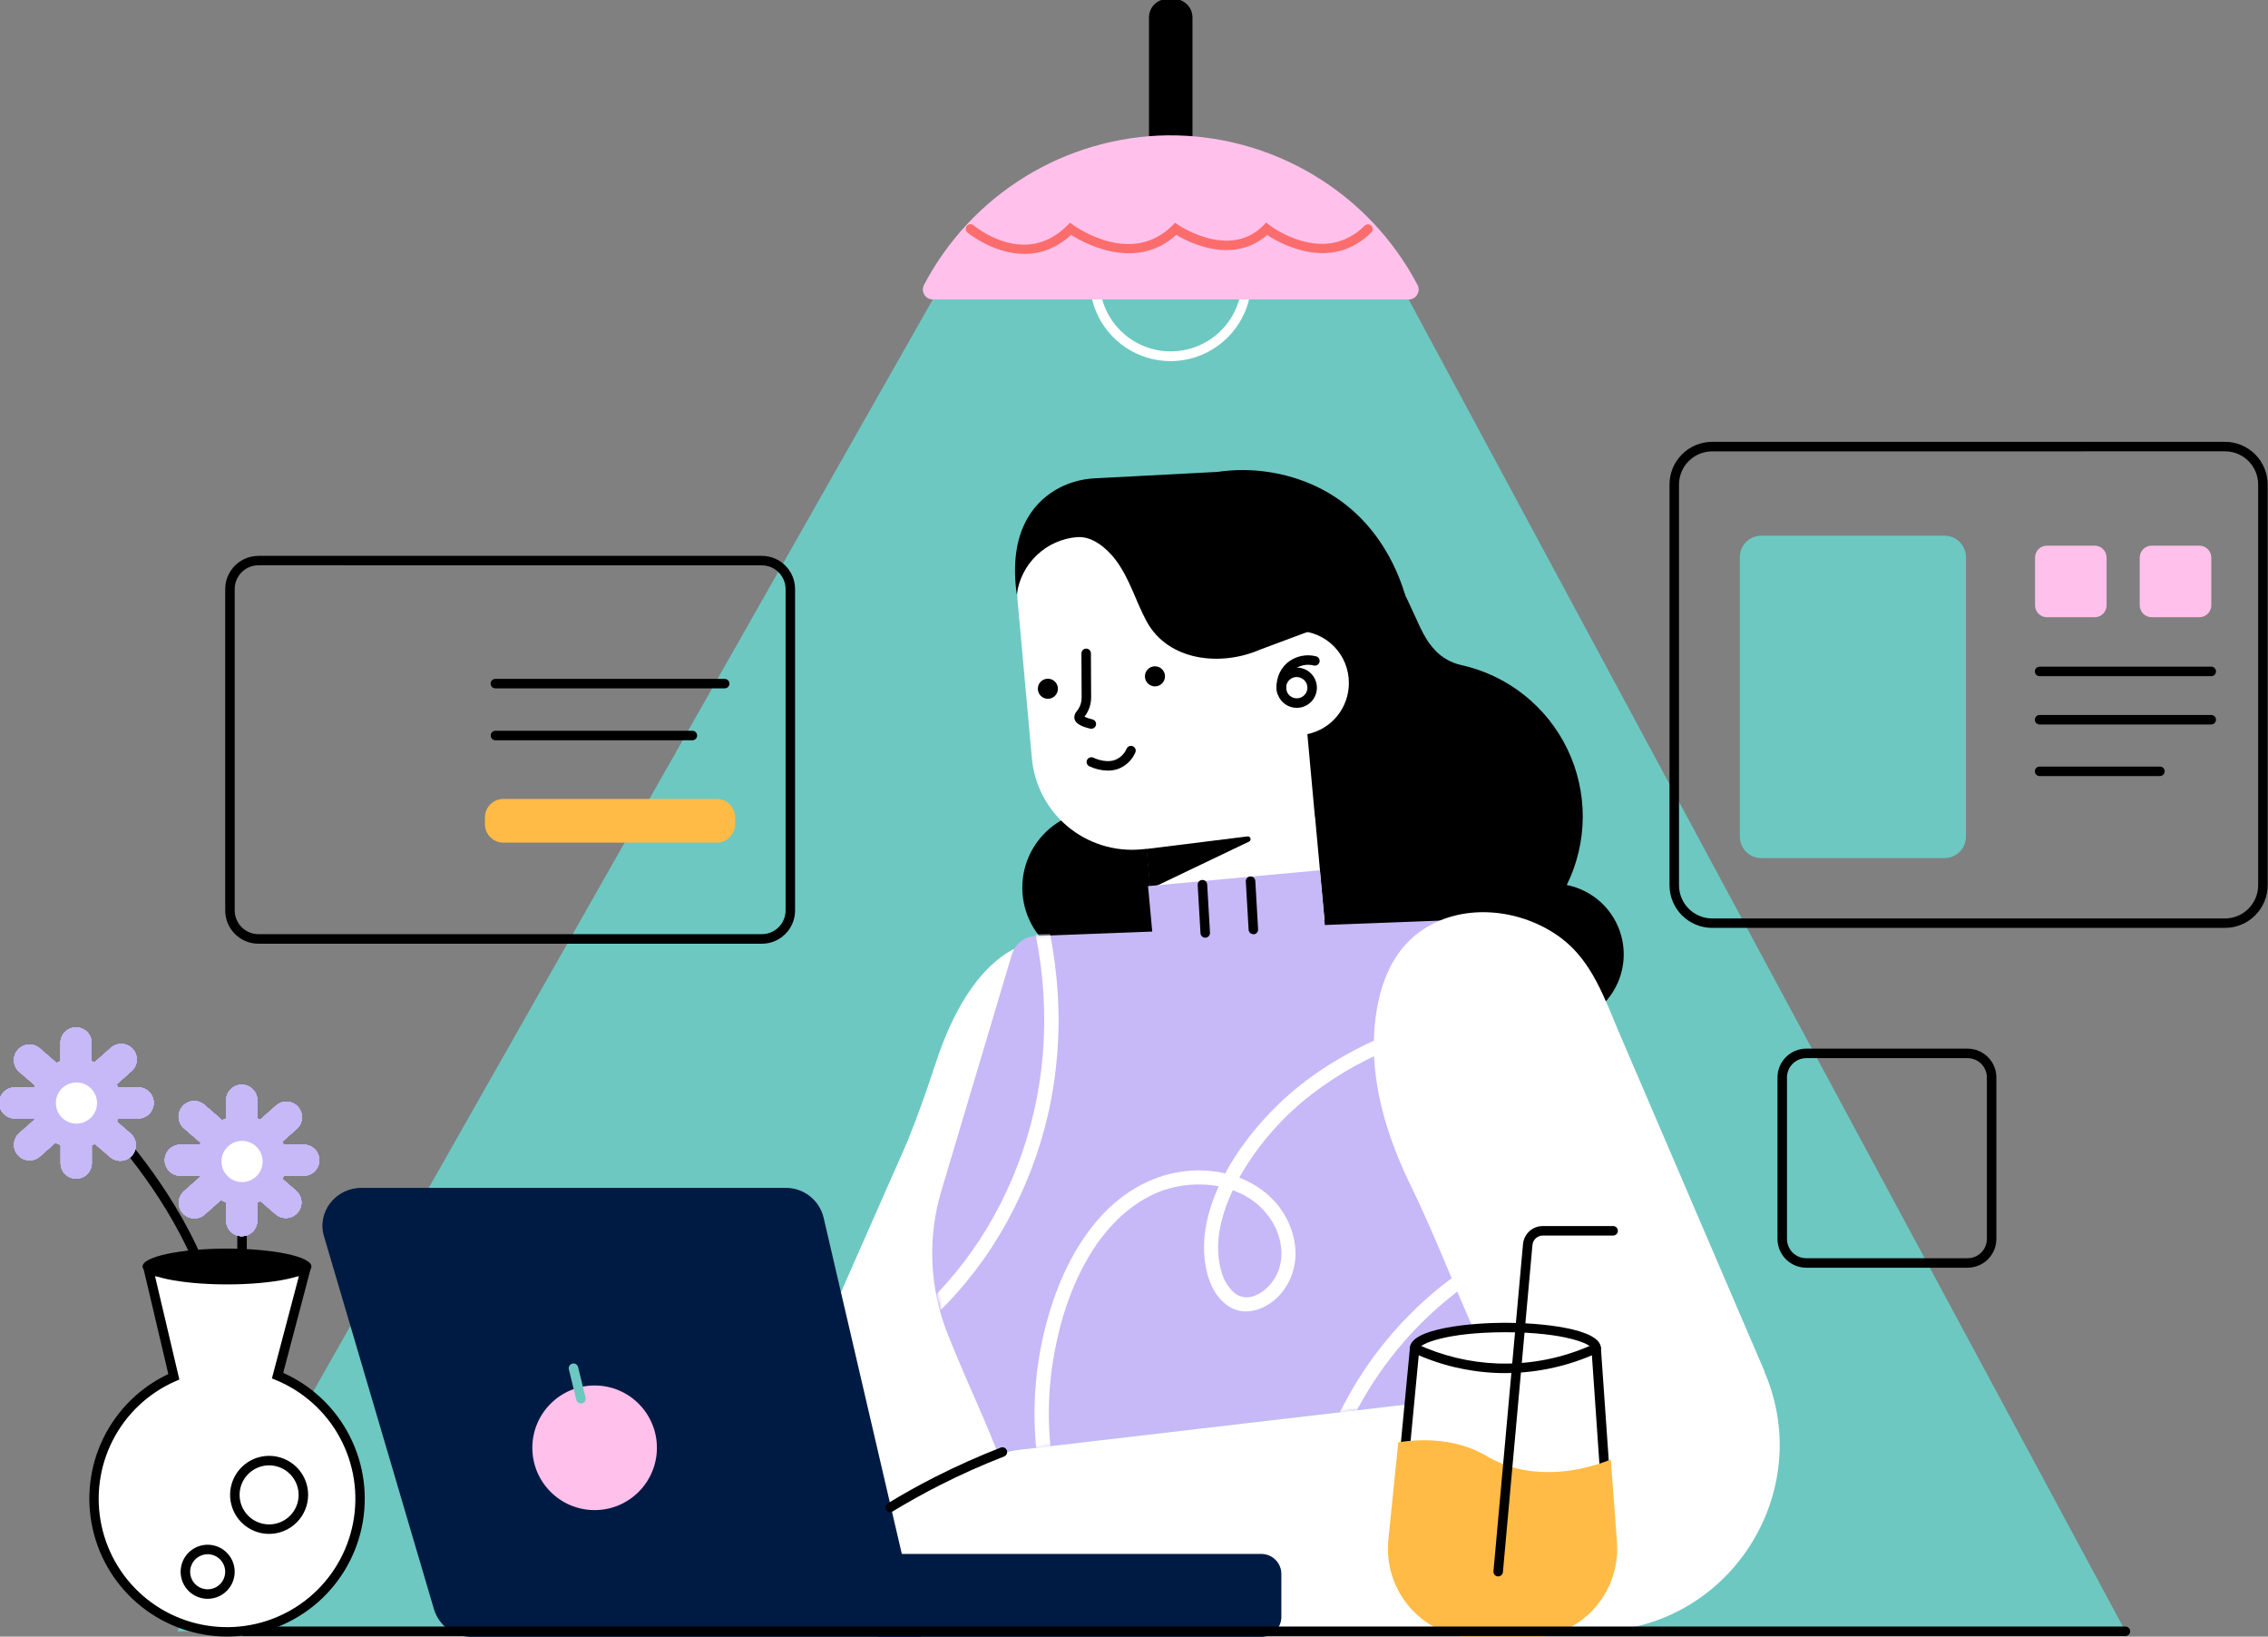 <svg width="779" height="562" viewBox="0 0 779 562" fill="none" xmlns="http://www.w3.org/2000/svg">
<rect x="0" y="0" width="779" height="562" fill="#808080" stroke="none"/>
<g clip-path="url(#clip0_209_73)">
<path d="M320.407 102.807L60.854 560.161H730.034L483.823 102.807H320.407Z" fill="#6DC8C2"/>
<path d="M538.142 303.9C541.713 296.663 543.592 288.709 543.636 280.639C543.68 272.569 541.889 264.594 538.398 257.319C534.906 250.043 529.806 243.656 523.483 238.642C517.16 233.627 509.779 230.116 501.899 228.374C498.505 227.631 495.408 225.898 492.999 223.395V223.354C488.386 218.529 487.596 214.201 481.051 201.088C480.35 199.67 479.764 198.529 479.421 197.877L424.906 219.018L439.682 264.193C436.643 273.732 436.355 283.935 438.852 293.63C441.349 303.325 446.528 312.119 453.797 319.004C461.065 325.888 470.127 330.584 479.943 332.551C489.759 334.519 499.931 333.678 509.291 330.127C509.739 334.601 511.42 338.863 514.148 342.437C516.876 346.011 520.543 348.757 524.74 350.369C528.938 351.981 533.5 352.395 537.919 351.565C542.338 350.736 546.44 348.695 549.767 345.671C553.094 342.646 555.516 338.757 556.762 334.437C558.007 330.117 558.029 325.536 556.823 321.204C555.618 316.872 553.233 312.961 549.934 309.906C546.636 306.85 542.553 304.771 538.142 303.9Z" fill="black"/>
<path d="M377.742 331.406C392.434 331.406 404.344 319.497 404.344 304.805C404.344 290.113 392.434 278.203 377.742 278.203C363.05 278.203 351.14 290.113 351.14 304.805C351.14 319.497 363.05 331.406 377.742 331.406Z" fill="black"/>
<path d="M463.301 234.544C463.325 229.865 461.506 225.364 458.238 222.016C454.969 218.669 450.514 216.742 445.835 216.654L444.735 204.674C444.412 200.875 443.342 197.176 441.587 193.791C439.832 190.406 437.427 187.4 434.508 184.946C431.589 182.493 428.215 180.639 424.579 179.491C420.942 178.344 417.115 177.925 413.317 178.26L369.185 182.376C363.407 182.949 358.092 185.789 354.406 190.275C350.719 194.76 348.962 200.525 349.519 206.304L354.409 260.208C354.794 264.734 356.069 269.14 358.161 273.173C360.252 277.206 363.118 280.786 366.595 283.709C370.073 286.632 374.093 288.841 378.425 290.208C382.757 291.575 387.316 292.073 391.842 291.675L393.887 291.48L396.65 321.358L454.947 315.93L451.687 280.542H451.638L449.046 252.091C453.082 251.259 456.706 249.058 459.304 245.86C461.902 242.662 463.314 238.664 463.301 234.544Z" fill="white"/>
<path d="M445.403 243.069C444.035 243.069 442.697 242.663 441.559 241.903C440.421 241.142 439.534 240.062 439.011 238.797C438.487 237.533 438.35 236.142 438.617 234.799C438.884 233.457 439.543 232.224 440.511 231.257C441.478 230.289 442.711 229.63 444.053 229.363C445.396 229.096 446.787 229.233 448.051 229.757C449.316 230.28 450.396 231.167 451.156 232.305C451.917 233.443 452.323 234.781 452.323 236.149C452.32 237.984 451.591 239.742 450.294 241.04C448.996 242.337 447.238 243.066 445.403 243.069ZM445.403 232.474C444.68 232.474 443.972 232.688 443.37 233.09C442.768 233.492 442.299 234.064 442.022 234.733C441.745 235.401 441.673 236.137 441.814 236.847C441.955 237.557 442.304 238.209 442.816 238.721C443.327 239.232 443.979 239.581 444.689 239.722C445.399 239.863 446.135 239.791 446.804 239.514C447.472 239.237 448.044 238.768 448.446 238.166C448.848 237.564 449.063 236.857 449.063 236.133C449.056 235.166 448.668 234.241 447.983 233.558C447.297 232.876 446.37 232.492 445.403 232.49V232.474Z" fill="black"/>
<path d="M393.765 291.529L428.476 287.217C428.699 287.189 428.925 287.241 429.113 287.365C429.301 287.489 429.439 287.675 429.502 287.891C429.565 288.107 429.548 288.339 429.456 288.544C429.363 288.749 429.201 288.914 428.997 289.01L395.02 305.245L393.765 291.529Z" fill="black"/>
<path d="M440.301 239.157C439.919 239.164 439.546 239.037 439.248 238.797C438.95 238.557 438.746 238.22 438.671 237.844C438.297 235.996 438.415 234.081 439.012 232.291C439.61 230.502 440.667 228.901 442.078 227.649C443.441 226.499 445.059 225.693 446.798 225.297C448.536 224.901 450.344 224.928 452.07 225.375C452.486 225.491 452.839 225.767 453.051 226.143C453.263 226.519 453.318 226.964 453.203 227.38C453.087 227.796 452.811 228.149 452.435 228.361C452.059 228.573 451.614 228.628 451.198 228.513C449.999 228.211 448.746 228.196 447.54 228.468C446.333 228.739 445.208 229.291 444.254 230.078C443.272 230.95 442.537 232.065 442.123 233.311C441.708 234.557 441.628 235.89 441.891 237.176C441.933 237.387 441.934 237.603 441.893 237.814C441.852 238.025 441.769 238.225 441.65 238.404C441.532 238.582 441.379 238.736 441.2 238.855C441.022 238.975 440.822 239.058 440.611 239.1C440.509 239.126 440.406 239.145 440.301 239.157Z" fill="black"/>
<path d="M359.918 239.955C361.822 239.955 363.365 238.412 363.365 236.508C363.365 234.604 361.822 233.06 359.918 233.06C358.014 233.06 356.47 234.604 356.47 236.508C356.47 238.412 358.014 239.955 359.918 239.955Z" fill="black"/>
<path d="M396.699 235.693C398.603 235.693 400.146 234.149 400.146 232.245C400.146 230.341 398.603 228.798 396.699 228.798C394.795 228.798 393.251 230.341 393.251 232.245C393.251 234.149 394.795 235.693 396.699 235.693Z" fill="black"/>
<path d="M374.857 250.257C374.728 250.257 374.599 250.241 374.474 250.208C371.874 249.581 369.184 248.635 368.997 246.459C368.978 245.634 369.285 244.834 369.853 244.234C370.016 244.022 370.203 243.778 370.407 243.46C371.168 242.24 371.553 240.822 371.515 239.385L371.442 224.356C371.442 223.924 371.614 223.509 371.919 223.204C372.225 222.898 372.64 222.726 373.072 222.726C373.504 222.726 373.919 222.898 374.225 223.204C374.53 223.509 374.702 223.924 374.702 224.356L374.775 239.385C374.797 241.427 374.231 243.433 373.145 245.163C372.885 245.563 372.673 245.856 372.485 246.1C373.35 246.521 374.265 246.83 375.207 247.021C375.6 247.111 375.946 247.342 376.178 247.671C376.41 248 376.512 248.404 376.464 248.803C376.417 249.203 376.223 249.571 375.92 249.837C375.617 250.102 375.227 250.246 374.824 250.241L374.857 250.257Z" fill="black"/>
<path d="M380.464 264.609C378.261 264.578 376.092 264.066 374.107 263.109C373.722 262.912 373.432 262.569 373.3 262.157C373.168 261.745 373.204 261.298 373.402 260.913C373.6 260.528 373.942 260.238 374.354 260.106C374.766 259.973 375.214 260.01 375.599 260.208C375.647 260.208 379.405 262.115 382.795 261.023C383.72 260.687 384.567 260.166 385.285 259.492C386.002 258.818 386.575 258.005 386.968 257.103C387.056 256.899 387.185 256.716 387.346 256.564C387.507 256.412 387.698 256.294 387.907 256.218C388.115 256.142 388.337 256.11 388.558 256.123C388.78 256.136 388.996 256.194 389.194 256.293C389.393 256.392 389.569 256.531 389.711 256.701C389.854 256.871 389.961 257.068 390.025 257.28C390.089 257.493 390.109 257.716 390.083 257.936C390.058 258.157 389.988 258.369 389.877 258.562C389.298 259.857 388.459 261.02 387.412 261.978C386.365 262.935 385.131 263.667 383.789 264.128C382.713 264.462 381.591 264.625 380.464 264.609Z" fill="black"/>
<path d="M453.31 298.837L394.326 304.278L396.83 331.424L455.814 325.984L453.31 298.837Z" fill="#C7B8F8"/>
<path d="M370.024 184.446C375.207 184.038 380.154 188.301 383.064 192.09C387.954 198.48 390.016 206.271 393.781 213.28C401.255 227.135 419.454 228.871 432.714 223.101L482.673 204.462C481.435 200.477 475.029 177.942 452.119 167.037C441.519 162.079 429.695 160.345 418.117 162.049L376.071 164.25C371.177 164.47 366.415 165.907 362.216 168.431C354.612 173.117 346.299 183.101 349.242 204.185C349.912 199.001 352.348 194.207 356.139 190.609C359.93 187.011 364.845 184.828 370.057 184.429L370.024 184.446Z" fill="black"/>
<path d="M352.811 324.202C352.811 324.202 333.903 326.851 321.483 364.805C318.41 374.194 315.15 383.485 311.385 392.646L285.9 450.462L304.457 530.242L346.063 503.184L332.167 467.251C324.36 448.506 322.061 427.381 327.954 407.968L352.811 324.202Z" fill="white"/>
<path d="M515.819 478.416L342.656 498.702C334.889 479.443 333.398 477.675 325.639 458.432C319.291 442.706 318.467 425.291 323.3 409.035L347.53 327.82C348.062 326.017 349.148 324.426 350.634 323.274C352.12 322.121 353.931 321.465 355.81 321.398L508.574 315.587C512.299 382.458 512.135 411.545 515.819 478.416Z" fill="#C7B8F8"/>
<mask id="mask0_209_73" style="mask-type:luminance" maskUnits="userSpaceOnUse" x="320" y="315" width="197" height="184">
<path d="M516.235 478.327L343.064 498.612C335.305 479.353 333.814 477.585 326.055 458.335C319.713 442.605 318.9 425.189 323.748 408.937C331.822 381.863 339.896 354.792 347.97 327.723C348.509 325.922 349.598 324.334 351.084 323.182C352.571 322.031 354.38 321.373 356.259 321.301L509.022 315.49C512.706 382.36 512.551 411.448 516.235 478.327Z" fill="white"/>
</mask>
<g mask="url(#mask0_209_73)">
<path d="M328.703 263.313C334.115 266.41 337.285 272.066 340.113 277.396C343.388 283.52 346.255 289.853 348.695 296.353C353.581 309.322 356.719 322.883 358.027 336.68C359.313 350.18 358.665 363.794 356.104 377.112C353.671 389.614 349.521 401.72 343.773 413.086C338.025 424.489 330.627 434.983 321.817 444.227C320.73 445.384 319.6 446.52 318.426 447.634C316.161 449.826 319.616 453.282 321.882 451.089C331.381 441.856 339.451 431.258 345.827 419.647C352.241 408.04 357.003 395.594 359.975 382.67C363.061 369.078 364.184 355.113 363.308 341.203C362.411 326.819 359.568 312.622 354.857 299.002C352.476 292.093 349.642 285.35 346.373 278.815C343.43 272.93 340.285 266.63 335.337 262.156C334.074 261 332.689 259.987 331.205 259.132C328.467 257.567 326.006 261.789 328.76 263.354L328.703 263.313Z" fill="white"/>
<path d="M451.491 546.485C450.882 527.973 454.473 509.563 461.997 492.638C469.466 475.626 480.62 460.486 494.654 448.31C501.989 442.01 510.4 435.718 520.065 433.803C524.35 432.932 528.794 433.288 532.885 434.83C534.563 435.519 536.165 436.376 537.669 437.389C539.184 438.427 540.59 439.615 541.867 440.934C547.498 446.639 551.272 454.3 553.961 461.798C557.547 471.839 559.911 482.426 561.818 492.899C565.864 515.126 566.892 537.797 564.874 560.299C564.624 563.119 564.325 565.934 563.978 568.743C563.815 570.055 565.216 571.188 566.423 571.188C567.067 571.173 567.68 570.911 568.135 570.455C568.591 570 568.853 569.386 568.868 568.743C571.71 545.369 571.315 521.715 567.694 498.449C565.986 487.168 563.478 476.024 560.188 465.099C557.604 456.607 554.035 448.237 548.558 441.195C543.203 434.292 535.779 429.28 526.92 428.514C516.17 427.593 506.015 433.347 497.726 439.581C482.239 451.309 469.623 466.406 460.831 483.73C451.949 501.017 447.069 520.08 446.552 539.509C446.495 541.831 446.552 544.146 446.601 546.469C446.707 549.606 451.597 549.623 451.491 546.469V546.485Z" fill="white"/>
<path d="M361.923 505.042C359.649 491.807 359.698 478.277 362.07 465.058C364.229 453.021 368.117 441.073 374.523 430.6C377.401 425.822 380.928 421.467 385.004 417.658C386.976 415.846 389.103 414.209 391.361 412.768C393.468 411.404 395.7 410.244 398.027 409.304C402.646 407.498 407.577 406.628 412.534 406.745C417.229 406.801 421.859 407.848 426.12 409.818C430.546 411.874 434.278 415.173 436.862 419.312C439.886 424.243 441.084 430.282 439.307 435.71C438.523 438.081 437.188 440.231 435.411 441.986C433.684 443.681 431.279 445.246 428.737 445.466C427.677 445.542 426.613 445.369 425.633 444.96C424.652 444.551 423.78 443.917 423.089 443.11C421.457 441.341 420.263 439.214 419.6 436.9C415.949 424.879 421.141 411.741 427.327 401.521C433.389 391.675 441.181 383.005 450.326 375.93C459.869 368.541 470.508 362.69 481.858 358.587C494.411 354.064 507.483 351.143 520.766 349.891C524.026 349.565 527.286 349.32 530.546 349.157C531.19 349.141 531.802 348.878 532.257 348.423C532.712 347.968 532.975 347.355 532.991 346.712C532.991 346.064 532.734 345.442 532.275 344.983C531.817 344.525 531.195 344.267 530.546 344.267C516.277 344.886 502.135 347.225 488.427 351.235C475.588 355.008 463.425 360.784 452.388 368.35C442.031 375.484 433.042 384.423 425.851 394.74C418.394 405.612 412.217 419.141 413.789 432.638C414.49 438.677 416.683 445.001 421.939 448.53C427.563 452.279 434.637 449.687 439.014 445.27C441.201 442.997 442.859 440.269 443.869 437.281C444.879 434.292 445.217 431.118 444.857 427.984C444.086 421.555 441.104 415.594 436.422 411.122C428.549 403.55 417.009 400.861 406.373 402.246C394.555 403.787 384.311 410.307 376.674 419.312C368.524 428.954 363.227 440.747 359.828 452.841C355.918 466.773 354.538 481.292 355.753 495.711C356.055 499.288 356.568 502.866 357.139 506.411C357.312 507.036 357.726 507.566 358.29 507.886C358.854 508.205 359.521 508.287 360.146 508.115C360.765 507.932 361.289 507.517 361.608 506.956C361.927 506.395 362.017 505.733 361.858 505.107L361.923 505.042Z" fill="white"/>
</g>
<path d="M605.966 470.886H606.056L593.66 442.035L567.58 381.276C563.825 372.54 560.071 363.797 556.317 355.05C551.198 343.142 547.026 330.257 536.235 322.14C522.38 311.732 501.434 309.589 487.156 320.339C475.004 329.483 471.671 346.093 471.891 360.551C472.184 376.941 477.596 392.882 484.719 407.47C492.054 422.499 498.085 438.147 504.825 453.461L515.827 478.449L350.798 497.748C345.323 498.383 339.979 499.86 334.954 502.125C328.027 505.26 320.98 508.628 313.813 512.231C309.613 514.339 305.511 516.463 301.507 518.604L311.865 560.169H547.27C593.554 560.169 624.133 512.703 605.966 470.886Z" fill="white"/>
<path d="M675.82 435.319H620.4C617.781 435.317 615.27 434.275 613.418 432.423C611.566 430.571 610.524 428.06 610.522 425.441V369.972C610.524 367.353 611.566 364.842 613.418 362.99C615.27 361.138 617.781 360.097 620.4 360.094H675.82C678.439 360.097 680.95 361.138 682.802 362.99C684.654 364.842 685.696 367.353 685.698 369.972V425.441C685.696 428.06 684.654 430.571 682.802 432.423C680.95 434.275 678.439 435.317 675.82 435.319ZM620.4 363.354C618.646 363.357 616.964 364.055 615.723 365.295C614.482 366.536 613.784 368.218 613.782 369.972V425.441C613.784 427.196 614.482 428.878 615.723 430.118C616.964 431.359 618.646 432.057 620.4 432.059H675.82C677.575 432.057 679.257 431.359 680.497 430.118C681.738 428.878 682.436 427.196 682.438 425.441V369.972C682.436 368.218 681.738 366.536 680.497 365.295C679.257 364.055 677.575 363.357 675.82 363.354H620.4Z" fill="black"/>
<path d="M764.215 318.627H588.102C584.211 318.627 580.48 317.082 577.728 314.331C574.977 311.579 573.432 307.848 573.432 303.957V166.385C573.432 162.495 574.977 158.763 577.728 156.012C580.48 153.261 584.211 151.715 588.102 151.715H764.215C768.106 151.715 771.837 153.261 774.588 156.012C777.339 158.763 778.885 162.495 778.885 166.385V303.974C778.881 307.862 777.333 311.589 774.583 314.336C771.832 317.084 768.103 318.627 764.215 318.627ZM588.102 154.992C585.076 154.992 582.173 156.194 580.034 158.334C577.894 160.473 576.692 163.376 576.692 166.402V303.974C576.692 307 577.894 309.902 580.034 312.042C582.173 314.181 585.076 315.384 588.102 315.384H764.215C767.241 315.384 770.143 314.181 772.283 312.042C774.423 309.902 775.625 307 775.625 303.974V166.385C775.625 163.359 774.423 160.457 772.283 158.317C770.143 156.177 767.241 154.975 764.215 154.975L588.102 154.992Z" fill="black"/>
<path d="M667.882 183.949H604.964C600.895 183.949 597.596 187.247 597.596 191.316V287.299C597.596 291.368 600.895 294.666 604.964 294.666H667.882C671.951 294.666 675.25 291.368 675.25 287.299V191.316C675.25 187.247 671.951 183.949 667.882 183.949Z" fill="#6DC8C2"/>
<path d="M719.463 187.372H703.074C700.814 187.372 698.982 189.203 698.982 191.463V207.853C698.982 210.112 700.814 211.944 703.074 211.944H719.463C721.723 211.944 723.555 210.112 723.555 207.853V191.463C723.555 189.203 721.723 187.372 719.463 187.372Z" fill="#FFC1EB"/>
<path d="M755.429 187.372H739.04C736.78 187.372 734.948 189.203 734.948 191.463V207.853C734.948 210.112 736.78 211.944 739.04 211.944H755.429C757.689 211.944 759.521 210.112 759.521 207.853V191.463C759.521 189.203 757.689 187.372 755.429 187.372Z" fill="#FFC1EB"/>
<path d="M759.512 232.188H700.547C700.115 232.188 699.7 232.017 699.395 231.711C699.089 231.405 698.917 230.991 698.917 230.558C698.917 230.126 699.089 229.711 699.395 229.406C699.7 229.1 700.115 228.928 700.547 228.928H759.512C759.945 228.928 760.359 229.1 760.665 229.406C760.971 229.711 761.142 230.126 761.142 230.558C761.142 230.991 760.971 231.405 760.665 231.711C760.359 232.017 759.945 232.188 759.512 232.188Z" fill="black"/>
<path d="M759.512 248.774H700.547C700.115 248.774 699.7 248.602 699.395 248.296C699.089 247.991 698.917 247.576 698.917 247.144C698.917 246.711 699.089 246.297 699.395 245.991C699.7 245.685 700.115 245.514 700.547 245.514H759.512C759.945 245.514 760.359 245.685 760.665 245.991C760.971 246.297 761.142 246.711 761.142 247.144C761.142 247.576 760.971 247.991 760.665 248.296C760.359 248.602 759.945 248.774 759.512 248.774Z" fill="black"/>
<path d="M741.876 266.492H700.547C700.115 266.492 699.7 266.32 699.395 266.014C699.089 265.709 698.917 265.294 698.917 264.862C698.917 264.429 699.089 264.015 699.395 263.709C699.7 263.403 700.115 263.232 700.547 263.232H741.876C742.308 263.232 742.723 263.403 743.028 263.709C743.334 264.015 743.506 264.429 743.506 264.862C743.506 265.294 743.334 265.709 743.028 266.014C742.723 266.32 742.308 266.492 741.876 266.492Z" fill="black"/>
<path d="M548.24 462.972C548.24 459.035 534.287 455.841 517.066 455.841C499.845 455.841 485.893 459.035 485.893 462.972L482.543 498.147C490.351 496.876 501.288 496.794 510.938 502.793C514.377 504.996 518.175 506.581 522.16 507.479C528.868 508.889 538.965 509.223 551.117 504.072L548.24 462.972Z" fill="white"/>
<path d="M530.954 510.006C527.885 510.009 524.823 509.698 521.818 509.076C517.653 508.135 513.683 506.481 510.082 504.186C500.709 498.384 490.073 498.579 482.804 499.761L480.717 500.103L484.271 462.89C484.45 456.036 505.77 454.219 517.066 454.219C528.362 454.219 549.731 456.02 549.87 462.907L552.82 505.124L551.745 505.572C545.185 508.439 538.112 509.948 530.954 510.006ZM490.856 495.825C498.222 495.693 505.478 497.627 511.801 501.407C515.076 503.508 518.692 505.022 522.486 505.882C528.452 507.137 537.898 507.626 549.381 503.013L546.61 462.972C546.61 461.652 537.727 457.471 517.066 457.471C496.406 457.471 487.523 461.652 487.523 462.972V463.127L484.36 496.24C486.515 495.966 488.684 495.827 490.856 495.825Z" fill="black"/>
<path d="M553.269 501.187C540.334 506.338 529.576 506.004 522.437 504.594C518.229 503.699 514.198 502.115 510.505 499.908C500.179 493.901 488.582 493.991 480.269 495.254L476.87 528.726C476.436 532.989 476.901 537.296 478.235 541.369C479.569 545.441 481.743 549.188 484.615 552.368C487.488 555.548 490.996 558.09 494.912 559.829C498.828 561.569 503.066 562.468 507.351 562.467H524.817C529.032 562.467 533.202 561.598 537.066 559.913C540.93 558.229 544.405 555.765 547.274 552.676C550.142 549.587 552.343 545.94 553.737 541.962C555.132 537.984 555.691 533.761 555.379 529.557L553.269 501.187Z" fill="#FFBB45"/>
<path d="M514.589 541.318H514.442C514.012 541.279 513.615 541.07 513.338 540.739C513.062 540.407 512.928 539.979 512.967 539.549L523.113 427.242C523.259 425.536 524.042 423.947 525.306 422.792C526.57 421.636 528.223 420.999 529.935 421.008H554.075C554.508 421.008 554.922 421.179 555.228 421.485C555.534 421.791 555.705 422.205 555.705 422.638C555.705 423.07 555.534 423.485 555.228 423.79C554.922 424.096 554.508 424.268 554.075 424.268H529.935C529.039 424.266 528.175 424.6 527.513 425.203C526.851 425.806 526.439 426.636 526.357 427.528L516.21 539.835C516.174 540.24 515.987 540.616 515.687 540.891C515.387 541.165 514.995 541.317 514.589 541.318Z" fill="black"/>
<path d="M517.001 471.505C516.064 471.505 515.127 471.505 514.197 471.456C504.164 471.077 494.308 468.697 485.208 464.455C485.014 464.365 484.839 464.237 484.694 464.079C484.549 463.921 484.437 463.736 484.364 463.535C484.29 463.334 484.257 463.12 484.266 462.906C484.276 462.692 484.327 462.482 484.417 462.287C484.508 462.093 484.636 461.919 484.794 461.774C484.951 461.629 485.136 461.517 485.338 461.443C485.539 461.37 485.753 461.337 485.967 461.346C486.181 461.355 486.391 461.406 486.585 461.497C495.283 465.555 504.704 467.833 514.295 468.196C525.746 468.608 537.133 466.312 547.531 461.497C547.725 461.405 547.936 461.353 548.151 461.343C548.366 461.333 548.58 461.366 548.782 461.44C548.984 461.513 549.17 461.626 549.328 461.771C549.486 461.917 549.614 462.092 549.705 462.287C549.795 462.482 549.846 462.693 549.854 462.908C549.863 463.123 549.828 463.337 549.754 463.538C549.679 463.74 549.565 463.925 549.418 464.082C549.272 464.239 549.096 464.366 548.9 464.455C538.9 469.079 528.018 471.484 517.001 471.505Z" fill="black"/>
<path d="M413.969 321.993C413.553 321.994 413.152 321.836 412.849 321.551C412.546 321.266 412.364 320.876 412.339 320.461L411.377 303.884C411.352 303.452 411.5 303.027 411.788 302.704C412.076 302.381 412.481 302.185 412.913 302.16C413.346 302.135 413.77 302.283 414.093 302.571C414.417 302.86 414.612 303.264 414.637 303.697L415.599 320.265C415.612 320.48 415.583 320.694 415.513 320.897C415.443 321.1 415.334 321.287 415.191 321.448C415.049 321.608 414.876 321.739 414.683 321.833C414.49 321.926 414.281 321.981 414.066 321.993H413.969Z" fill="black"/>
<path d="M430.497 320.787C430.081 320.788 429.681 320.63 429.378 320.345C429.075 320.06 428.892 319.67 428.867 319.255L427.905 302.678C427.893 302.464 427.923 302.249 427.994 302.047C428.064 301.844 428.174 301.658 428.316 301.498C428.459 301.338 428.632 301.207 428.825 301.114C429.018 301.021 429.228 300.966 429.442 300.954C429.656 300.942 429.87 300.972 430.072 301.042C430.275 301.113 430.462 301.222 430.622 301.365C430.782 301.508 430.912 301.681 431.005 301.874C431.099 302.067 431.153 302.276 431.165 302.49L432.127 319.1C432.14 319.314 432.111 319.529 432.041 319.732C431.971 319.934 431.862 320.122 431.72 320.282C431.577 320.443 431.405 320.573 431.212 320.667C431.019 320.761 430.809 320.815 430.595 320.828L430.497 320.787Z" fill="black"/>
<path d="M261.678 324.063H88.767C85.741 324.063 82.839 322.861 80.699 320.721C78.559 318.582 77.357 315.68 77.357 312.653V202.286C77.357 199.26 78.559 196.358 80.699 194.218C82.839 192.078 85.741 190.876 88.767 190.876H261.678C264.704 190.876 267.606 192.078 269.746 194.218C271.886 196.358 273.088 199.26 273.088 202.286V312.629C273.091 314.129 272.798 315.616 272.226 317.003C271.654 318.39 270.814 319.651 269.755 320.713C268.695 321.775 267.436 322.618 266.05 323.193C264.664 323.767 263.178 324.063 261.678 324.063ZM88.767 194.112C86.606 194.112 84.533 194.97 83.004 196.499C81.476 198.027 80.617 200.1 80.617 202.262V312.629C80.617 314.79 81.476 316.863 83.004 318.392C84.533 319.92 86.606 320.779 88.767 320.779H261.678C263.839 320.779 265.912 319.92 267.441 318.392C268.969 316.863 269.828 314.79 269.828 312.629V202.286C269.828 200.125 268.969 198.052 267.441 196.523C265.912 194.995 263.839 194.136 261.678 194.136L88.767 194.112Z" fill="black"/>
<path d="M246.144 274.348H172.908C169.402 274.348 166.559 277.191 166.559 280.697V283.004C166.559 286.51 169.402 289.353 172.908 289.353H246.144C249.65 289.353 252.493 286.51 252.493 283.004V280.697C252.493 277.191 249.65 274.348 246.144 274.348Z" fill="#FFBB45"/>
<path d="M248.907 236.377H170.145C169.713 236.377 169.298 236.206 168.993 235.9C168.687 235.594 168.515 235.18 168.515 234.747C168.515 234.315 168.687 233.901 168.993 233.595C169.298 233.289 169.713 233.117 170.145 233.117H248.907C249.339 233.117 249.754 233.289 250.059 233.595C250.365 233.901 250.537 234.315 250.537 234.747C250.537 235.18 250.365 235.594 250.059 235.9C249.754 236.206 249.339 236.377 248.907 236.377Z" fill="black"/>
<path d="M237.815 254.202H170.17C169.737 254.202 169.323 254.03 169.017 253.724C168.711 253.418 168.54 253.004 168.54 252.572C168.54 252.139 168.711 251.725 169.017 251.419C169.323 251.113 169.737 250.942 170.17 250.942H237.815C238.247 250.942 238.661 251.113 238.967 251.419C239.273 251.725 239.445 252.139 239.445 252.572C239.445 253.004 239.273 253.418 238.967 253.724C238.661 254.03 238.247 254.202 237.815 254.202Z" fill="black"/>
<path d="M433.252 562.092H301.507V533.608H433.252C435.072 533.608 436.817 534.331 438.104 535.618C439.391 536.905 440.114 538.65 440.114 540.47V555.222C440.115 556.124 439.938 557.017 439.594 557.85C439.249 558.684 438.744 559.441 438.107 560.079C437.47 560.718 436.713 561.224 435.88 561.569C435.046 561.915 434.153 562.092 433.252 562.092Z" fill="#001B43"/>
<path d="M316.381 562.092H161.971C159.093 562.119 156.283 561.216 153.959 559.517C151.636 557.818 149.924 555.414 149.077 552.663L111.27 424.48C108.825 416.175 115.255 407.902 124.163 407.902H269.787C272.792 407.868 275.72 408.85 278.095 410.691C280.47 412.532 282.152 415.123 282.868 418.041L316.381 562.092Z" fill="#001B43"/>
<path d="M204.237 518.547C216.052 518.547 225.63 508.968 225.63 497.153C225.63 485.338 216.052 475.759 204.237 475.759C192.421 475.759 182.843 485.338 182.843 497.153C182.843 508.968 192.421 518.547 204.237 518.547Z" fill="#FFC1EB"/>
<path d="M199.534 481.945C199.169 481.944 198.815 481.821 198.528 481.595C198.241 481.369 198.039 481.053 197.953 480.698L195.394 470.217C195.343 470.009 195.334 469.793 195.367 469.581C195.399 469.369 195.473 469.166 195.585 468.983C195.809 468.613 196.172 468.348 196.592 468.245C197.012 468.142 197.456 468.211 197.826 468.436C198.196 468.66 198.462 469.023 198.564 469.443L201.123 479.924C201.175 480.132 201.184 480.348 201.151 480.56C201.119 480.772 201.045 480.975 200.934 481.159C200.822 481.342 200.676 481.501 200.503 481.628C200.33 481.754 200.134 481.846 199.925 481.896C199.797 481.928 199.666 481.945 199.534 481.945Z" fill="#6DC8C2"/>
<path d="M730.034 561.799H83.951C83.519 561.799 83.104 561.627 82.798 561.321C82.493 561.016 82.321 560.601 82.321 560.169C82.321 559.737 82.493 559.322 82.798 559.016C83.104 558.711 83.519 558.539 83.951 558.539H730.034C730.466 558.539 730.881 558.711 731.187 559.016C731.492 559.322 731.664 559.737 731.664 560.169C731.664 560.601 731.492 561.016 731.187 561.321C730.881 561.627 730.466 561.799 730.034 561.799Z" fill="black"/>
<path d="M402.11 124.005C396.62 124.013 391.251 122.393 386.682 119.348C382.113 116.304 378.55 111.973 376.443 106.903C374.336 101.832 373.781 96.251 374.847 90.866C375.913 85.48 378.553 80.531 382.432 76.646C386.312 72.761 391.256 70.114 396.641 69.04C402.025 67.966 407.607 68.513 412.68 70.612C417.753 72.712 422.09 76.268 425.141 80.833C428.192 85.397 429.82 90.764 429.82 96.254C429.81 103.604 426.888 110.65 421.695 115.851C416.502 121.052 409.46 123.984 402.11 124.005ZM402.11 71.764C397.275 71.764 392.547 73.198 388.527 75.884C384.506 78.571 381.372 82.389 379.522 86.857C377.671 91.325 377.187 96.241 378.13 100.984C379.074 105.727 381.402 110.083 384.822 113.503C388.241 116.922 392.598 119.251 397.34 120.194C402.083 121.137 406.999 120.653 411.467 118.803C415.935 116.952 419.753 113.818 422.44 109.797C425.126 105.777 426.56 101.05 426.56 96.214C426.543 89.734 423.962 83.526 419.38 78.944C414.799 74.362 408.59 71.781 402.11 71.764Z" fill="white"/>
<path d="M403.26 -0.339H400.969C397.477 -0.339 394.645 2.492 394.645 5.985V58.259C394.645 61.752 397.477 64.584 400.969 64.584H403.26C406.752 64.584 409.584 61.752 409.584 58.259V5.985C409.584 2.492 406.752 -0.339 403.26 -0.339Z" fill="black"/>
<path d="M400.92 46.474C383.667 46.735 366.803 51.641 352.102 60.677C337.401 69.712 325.407 82.543 317.383 97.819C317.107 98.34 316.971 98.923 316.988 99.512C317.004 100.101 317.173 100.676 317.477 101.181C317.782 101.685 318.211 102.102 318.725 102.392C319.238 102.681 319.817 102.833 320.407 102.832H483.855C484.443 102.831 485.022 102.679 485.534 102.389C486.046 102.099 486.475 101.681 486.778 101.177C487.082 100.673 487.25 100.099 487.266 99.51C487.282 98.922 487.146 98.34 486.87 97.819C478.653 82.183 466.282 69.116 451.117 60.057C435.953 50.998 418.584 46.298 400.92 46.474Z" fill="#FFC1EB"/>
<path d="M351.907 87.192C341.181 87.192 332.436 79.946 332.306 79.857C331.975 79.578 331.769 79.179 331.732 78.748C331.695 78.317 331.831 77.889 332.11 77.558C332.389 77.228 332.788 77.021 333.219 76.985C333.65 76.948 334.078 77.084 334.408 77.363C335.126 77.966 352.078 91.935 366.552 77.461L367.538 76.475L368.671 77.29C369.486 77.876 388.573 91.536 402.665 77.453L403.618 76.491L404.743 77.257C407.951 79.315 411.463 80.855 415.151 81.821C422.771 83.744 429.079 82.277 433.896 77.453L434.906 76.442L436.039 77.306C436.797 77.885 454.841 91.373 468.769 77.453C469.079 77.171 469.485 77.019 469.903 77.029C470.322 77.038 470.72 77.209 471.017 77.504C471.313 77.799 471.484 78.197 471.495 78.615C471.506 79.034 471.356 79.44 471.076 79.751C457.27 93.557 439.804 83.704 435.216 80.688C429.69 85.578 422.477 87.061 414.254 84.959C410.661 84.007 407.218 82.559 404.026 80.655C390.171 93.263 372.526 83.598 367.897 80.655C362.591 85.537 357.025 87.192 351.907 87.192Z" fill="#FB6D6D"/>
<path d="M305.696 519.28C305.345 519.271 305.007 519.149 304.731 518.932C304.455 518.715 304.257 518.415 304.165 518.076C304.074 517.737 304.094 517.378 304.223 517.052C304.352 516.725 304.583 516.449 304.881 516.265C310.179 513.005 315.672 509.973 321.181 507.161C328.516 503.453 336.071 500.063 343.716 497.088C344.119 496.931 344.568 496.941 344.964 497.115C345.36 497.289 345.67 497.614 345.827 498.017C345.983 498.42 345.974 498.869 345.799 499.265C345.625 499.661 345.301 499.971 344.898 500.128C337.351 503.062 329.869 506.403 322.656 510.071C317.204 512.842 311.792 515.865 306.552 519.036C306.296 519.198 305.999 519.282 305.696 519.28Z" fill="black"/>
<path d="M95.336 472.369L104.782 436.607H51.196L59.705 472.76C50.041 476.977 42.132 484.405 37.318 493.786C32.505 503.167 31.083 513.923 33.293 524.233C35.503 534.542 41.21 543.77 49.446 550.353C57.682 556.937 67.941 560.47 78.484 560.354C89.028 560.238 99.206 556.481 107.296 549.718C115.386 542.956 120.888 533.605 122.872 523.249C124.855 512.894 123.197 502.171 118.179 492.898C113.161 483.625 105.091 476.372 95.336 472.369Z" fill="white"/>
<path d="M77.985 561.97C67.234 561.961 56.806 558.293 48.417 551.568C40.029 544.843 34.179 535.464 31.831 524.972C29.483 514.48 30.777 503.502 35.5 493.843C40.222 484.185 48.092 476.421 57.814 471.831L49.134 434.977H106.893L97.276 471.424C107.167 475.847 115.242 483.53 120.151 493.19C125.06 502.849 126.506 513.901 124.249 524.498C121.991 535.096 116.165 544.598 107.745 551.418C99.325 558.238 88.82 561.963 77.985 561.97ZM53.25 438.237L61.603 473.714L60.356 474.252C51.035 478.317 43.405 485.481 38.761 494.529C34.117 503.576 32.744 513.951 34.875 523.896C37.006 533.84 42.509 542.741 50.453 549.092C58.396 555.442 68.291 558.851 78.461 558.74C88.63 558.629 98.448 555.005 106.251 548.483C114.054 541.961 119.362 532.941 121.276 522.953C123.189 512.964 121.59 502.622 116.75 493.678C111.909 484.733 104.125 477.738 94.717 473.877L93.397 473.331L102.663 438.237H53.25Z" fill="black"/>
<path d="M77.969 441.048C93.984 441.048 106.966 438.297 106.966 434.903C106.966 431.51 93.984 428.758 77.969 428.758C61.954 428.758 48.971 431.51 48.971 434.903C48.971 438.297 61.954 441.048 77.969 441.048Z" fill="black"/>
<path d="M70.079 439.85C69.747 439.849 69.422 439.746 69.15 439.555C68.878 439.365 68.67 439.095 68.555 438.783C58.661 411.806 38.213 389.883 38.009 389.695C37.862 389.54 37.747 389.356 37.671 389.156C37.594 388.956 37.558 388.743 37.564 388.529C37.57 388.314 37.618 388.104 37.706 387.908C37.794 387.712 37.919 387.536 38.074 387.389C38.23 387.242 38.413 387.127 38.614 387.05C38.814 386.974 39.027 386.938 39.241 386.944C39.455 386.95 39.666 386.998 39.862 387.086C40.057 387.173 40.234 387.298 40.381 387.454C40.593 387.682 61.489 410.046 71.612 437.658C71.752 438.059 71.73 438.499 71.55 438.885C71.37 439.27 71.047 439.57 70.65 439.72C70.469 439.796 70.276 439.84 70.079 439.85Z" fill="black"/>
<path d="M83.136 440.07C82.704 440.07 82.289 439.899 81.983 439.593C81.678 439.287 81.506 438.873 81.506 438.44V415.099C81.506 414.667 81.678 414.252 81.983 413.946C82.289 413.641 82.704 413.469 83.136 413.469C83.568 413.469 83.983 413.641 84.288 413.946C84.594 414.252 84.766 414.667 84.766 415.099V438.44C84.766 438.873 84.594 439.287 84.288 439.593C83.983 439.899 83.568 440.07 83.136 440.07Z" fill="black"/>
<path d="M47.447 373.379H40.495C40.365 373.02 40.218 372.67 40.063 372.328L45.124 367.845C45.66 367.384 46.099 366.821 46.416 366.188C46.732 365.556 46.919 364.867 46.967 364.161C47.015 363.456 46.922 362.748 46.695 362.079C46.467 361.409 46.108 360.792 45.639 360.262C45.171 359.733 44.602 359.301 43.965 358.994C43.328 358.686 42.637 358.508 41.931 358.469C41.225 358.431 40.518 358.533 39.852 358.77C39.186 359.007 38.573 359.374 38.05 359.85L32.72 364.569C32.639 364.642 32.573 364.732 32.492 364.813C32.158 364.659 31.815 364.52 31.465 364.39V357.927C31.411 356.546 30.825 355.24 29.828 354.282C28.833 353.324 27.504 352.789 26.123 352.789C24.741 352.789 23.413 353.324 22.417 354.282C21.421 355.24 20.834 356.546 20.78 357.927V364.39C20.286 364.571 19.802 364.778 19.33 365.009C19.18 364.823 19.016 364.649 18.841 364.487L13.47 359.85C12.389 358.989 11.016 358.579 9.64 358.708C8.264 358.837 6.991 359.493 6.088 360.54C5.186 361.587 4.724 362.943 4.799 364.323C4.875 365.703 5.482 367.001 6.493 367.943L11.889 372.597C11.931 372.634 11.978 372.667 12.027 372.694C11.929 372.923 11.848 373.159 11.758 373.395H5.059C3.65 373.402 2.301 373.965 1.306 374.962C0.31 375.959 -0.251 377.309 -0.255 378.717C-0.255 380.134 0.307 381.492 1.308 382.495C2.309 383.497 3.667 384.061 5.083 384.064H11.717L11.88 384.504H11.832L6.493 389.223C5.485 390.176 4.887 391.484 4.825 392.87C4.763 394.256 5.243 395.612 6.162 396.651C7.082 397.69 8.369 398.331 9.753 398.438C11.136 398.545 12.507 398.111 13.576 397.226L18.906 392.507L19.02 392.385C19.603 392.699 20.207 392.972 20.829 393.2V399.606C20.883 400.986 21.47 402.293 22.465 403.251C23.462 404.208 24.79 404.743 26.172 404.743C27.553 404.743 28.881 404.208 29.877 403.251C30.873 402.293 31.46 400.986 31.514 399.606V393.265C31.881 393.126 32.247 392.98 32.606 392.809L37.838 397.316C38.916 398.237 40.315 398.694 41.729 398.583C43.143 398.473 44.455 397.806 45.377 396.729C46.299 395.651 46.755 394.252 46.645 392.838C46.535 391.424 45.868 390.112 44.79 389.19L40.145 385.18C40.308 384.813 40.454 384.439 40.593 384.064H47.447C48.865 384.064 50.225 383.5 51.227 382.498C52.23 381.495 52.794 380.135 52.794 378.717C52.791 377.301 52.227 375.943 51.225 374.942C50.222 373.941 48.864 373.379 47.447 373.379Z" fill="#C7B8F8"/>
<path d="M47.447 373.379H40.495C40.365 373.02 40.218 372.67 40.063 372.328L45.124 367.845C45.66 367.384 46.099 366.821 46.416 366.188C46.732 365.556 46.919 364.867 46.967 364.161C47.015 363.456 46.922 362.748 46.695 362.079C46.467 361.409 46.108 360.792 45.639 360.262C45.171 359.733 44.602 359.301 43.965 358.994C43.328 358.686 42.637 358.508 41.931 358.469C41.225 358.431 40.518 358.533 39.852 358.77C39.186 359.007 38.573 359.374 38.05 359.85L32.72 364.569C32.639 364.642 32.573 364.732 32.492 364.813C32.158 364.659 31.815 364.52 31.465 364.39V357.927C31.411 356.546 30.825 355.24 29.828 354.282C28.833 353.324 27.504 352.789 26.123 352.789C24.741 352.789 23.413 353.324 22.417 354.282C21.421 355.24 20.834 356.546 20.78 357.927V364.39C20.286 364.571 19.802 364.778 19.33 365.009C19.18 364.823 19.016 364.649 18.841 364.487L13.47 359.85C12.389 358.989 11.016 358.579 9.64 358.708C8.264 358.837 6.991 359.493 6.088 360.54C5.186 361.587 4.724 362.943 4.799 364.323C4.875 365.703 5.482 367.001 6.493 367.943L11.889 372.597C11.931 372.634 11.978 372.667 12.027 372.694C11.929 372.923 11.848 373.159 11.758 373.395H5.059C3.65 373.402 2.301 373.965 1.306 374.962C0.31 375.959 -0.251 377.309 -0.255 378.717C-0.255 380.134 0.307 381.492 1.308 382.495C2.309 383.497 3.667 384.061 5.083 384.064H11.717L11.88 384.504H11.832L6.493 389.223C5.485 390.176 4.887 391.484 4.825 392.87C4.763 394.256 5.243 395.612 6.162 396.651C7.082 397.69 8.369 398.331 9.753 398.438C11.136 398.545 12.507 398.111 13.576 397.226L18.906 392.507L19.02 392.385C19.603 392.699 20.207 392.972 20.829 393.2V399.606C20.883 400.986 21.47 402.293 22.465 403.251C23.462 404.208 24.79 404.743 26.172 404.743C27.553 404.743 28.881 404.208 29.877 403.251C30.873 402.293 31.46 400.986 31.514 399.606V393.265C31.881 393.126 32.247 392.98 32.606 392.809L37.838 397.316C38.916 398.237 40.315 398.694 41.729 398.583C43.143 398.473 44.455 397.806 45.377 396.729C46.299 395.651 46.755 394.252 46.645 392.838C46.535 391.424 45.868 390.112 44.79 389.19L40.145 385.18C40.308 384.813 40.454 384.439 40.593 384.064H47.447C48.865 384.064 50.225 383.5 51.227 382.498C52.23 381.495 52.794 380.135 52.794 378.717C52.791 377.301 52.227 375.943 51.225 374.942C50.222 373.941 48.864 373.379 47.447 373.379Z" fill="#C7B8F8"/>
<path d="M47.447 373.379H40.495C40.365 373.02 40.218 372.67 40.063 372.328L45.124 367.845C45.66 367.384 46.099 366.821 46.416 366.188C46.732 365.556 46.919 364.867 46.967 364.161C47.015 363.456 46.922 362.748 46.695 362.079C46.467 361.409 46.108 360.792 45.639 360.262C45.171 359.733 44.602 359.301 43.965 358.994C43.328 358.686 42.637 358.508 41.931 358.469C41.225 358.431 40.518 358.533 39.852 358.77C39.186 359.007 38.573 359.374 38.05 359.85L32.72 364.569C32.639 364.642 32.573 364.732 32.492 364.813C32.158 364.659 31.815 364.52 31.465 364.39V357.927C31.411 356.546 30.825 355.24 29.828 354.282C28.833 353.324 27.504 352.789 26.123 352.789C24.741 352.789 23.413 353.324 22.417 354.282C21.421 355.24 20.834 356.546 20.78 357.927V364.39C20.286 364.571 19.802 364.778 19.33 365.009C19.18 364.823 19.016 364.649 18.841 364.487L13.47 359.85C12.389 358.989 11.016 358.579 9.64 358.708C8.264 358.837 6.991 359.493 6.088 360.54C5.186 361.587 4.724 362.943 4.799 364.323C4.875 365.703 5.482 367.001 6.493 367.943L11.889 372.597C11.931 372.634 11.978 372.667 12.027 372.694C11.929 372.923 11.848 373.159 11.758 373.395H5.059C3.65 373.402 2.301 373.965 1.306 374.962C0.31 375.959 -0.251 377.309 -0.255 378.717C-0.255 380.134 0.307 381.492 1.308 382.495C2.309 383.497 3.667 384.061 5.083 384.064H11.717L11.88 384.504H11.832L6.493 389.223C5.485 390.176 4.887 391.484 4.825 392.87C4.763 394.256 5.243 395.612 6.162 396.651C7.082 397.69 8.369 398.331 9.753 398.438C11.136 398.545 12.507 398.111 13.576 397.226L18.906 392.507L19.02 392.385C19.603 392.699 20.207 392.972 20.829 393.2V399.606C20.883 400.986 21.47 402.293 22.465 403.251C23.462 404.208 24.79 404.743 26.172 404.743C27.553 404.743 28.881 404.208 29.877 403.251C30.873 402.293 31.46 400.986 31.514 399.606V393.265C31.881 393.126 32.247 392.98 32.606 392.809L37.838 397.316C38.916 398.237 40.315 398.694 41.729 398.583C43.143 398.473 44.455 397.806 45.377 396.729C46.299 395.651 46.755 394.252 46.645 392.838C46.535 391.424 45.868 390.112 44.79 389.19L40.145 385.18C40.308 384.813 40.454 384.439 40.593 384.064H47.447C48.865 384.064 50.225 383.5 51.227 382.498C52.23 381.495 52.794 380.135 52.794 378.717C52.791 377.301 52.227 375.943 51.225 374.942C50.222 373.941 48.864 373.379 47.447 373.379Z" fill="#C7B8F8"/>
<path d="M47.447 373.379H40.495C40.365 373.02 40.218 372.67 40.063 372.328L45.124 367.845C45.66 367.384 46.099 366.821 46.416 366.188C46.732 365.556 46.919 364.867 46.967 364.161C47.015 363.456 46.922 362.748 46.695 362.079C46.467 361.409 46.108 360.792 45.639 360.262C45.171 359.733 44.602 359.301 43.965 358.994C43.328 358.686 42.637 358.508 41.931 358.469C41.225 358.431 40.518 358.533 39.852 358.77C39.186 359.007 38.573 359.374 38.05 359.85L32.72 364.569C32.639 364.642 32.573 364.732 32.492 364.813C32.158 364.659 31.815 364.52 31.465 364.39V357.927C31.411 356.546 30.825 355.24 29.828 354.282C28.833 353.324 27.504 352.789 26.123 352.789C24.741 352.789 23.413 353.324 22.417 354.282C21.421 355.24 20.834 356.546 20.78 357.927V364.39C20.286 364.571 19.802 364.778 19.33 365.009C19.18 364.823 19.016 364.649 18.841 364.487L13.47 359.85C12.389 358.989 11.016 358.579 9.64 358.708C8.264 358.837 6.991 359.493 6.088 360.54C5.186 361.587 4.724 362.943 4.799 364.323C4.875 365.703 5.482 367.001 6.493 367.943L11.889 372.597C11.931 372.634 11.978 372.667 12.027 372.694C11.929 372.923 11.848 373.159 11.758 373.395H5.059C3.65 373.402 2.301 373.965 1.306 374.962C0.31 375.959 -0.251 377.309 -0.255 378.717C-0.255 380.134 0.307 381.492 1.308 382.495C2.309 383.497 3.667 384.061 5.083 384.064H11.717L11.88 384.504H11.832L6.493 389.223C5.485 390.176 4.887 391.484 4.825 392.87C4.763 394.256 5.243 395.612 6.162 396.651C7.082 397.69 8.369 398.331 9.753 398.438C11.136 398.545 12.507 398.111 13.576 397.226L18.906 392.507L19.02 392.385C19.603 392.699 20.207 392.972 20.829 393.2V399.606C20.883 400.986 21.47 402.293 22.465 403.251C23.462 404.208 24.79 404.743 26.172 404.743C27.553 404.743 28.881 404.208 29.877 403.251C30.873 402.293 31.46 400.986 31.514 399.606V393.265C31.881 393.126 32.247 392.98 32.606 392.809L37.838 397.316C38.916 398.237 40.315 398.694 41.729 398.583C43.143 398.473 44.455 397.806 45.377 396.729C46.299 395.651 46.755 394.252 46.645 392.838C46.535 391.424 45.868 390.112 44.79 389.19L40.145 385.18C40.308 384.813 40.454 384.439 40.593 384.064H47.447C48.865 384.064 50.225 383.5 51.227 382.498C52.23 381.495 52.794 380.135 52.794 378.717C52.791 377.301 52.227 375.943 51.225 374.942C50.222 373.941 48.864 373.379 47.447 373.379Z" fill="#C7B8F8"/>
<path d="M47.447 373.379H40.495C40.365 373.02 40.218 372.67 40.063 372.328L45.124 367.845C45.66 367.384 46.099 366.821 46.416 366.188C46.732 365.556 46.919 364.867 46.967 364.161C47.015 363.456 46.922 362.748 46.695 362.079C46.467 361.409 46.108 360.792 45.639 360.262C45.171 359.733 44.602 359.301 43.965 358.994C43.328 358.686 42.637 358.508 41.931 358.469C41.225 358.431 40.518 358.533 39.852 358.77C39.186 359.007 38.573 359.374 38.05 359.85L32.72 364.569C32.639 364.642 32.573 364.732 32.492 364.813C32.158 364.659 31.815 364.52 31.465 364.39V357.927C31.411 356.546 30.825 355.24 29.828 354.282C28.833 353.324 27.504 352.789 26.123 352.789C24.741 352.789 23.413 353.324 22.417 354.282C21.421 355.24 20.834 356.546 20.78 357.927V364.39C20.286 364.571 19.802 364.778 19.33 365.009C19.18 364.823 19.016 364.649 18.841 364.487L13.47 359.85C12.389 358.989 11.016 358.579 9.64 358.708C8.264 358.837 6.991 359.493 6.088 360.54C5.186 361.587 4.724 362.943 4.799 364.323C4.875 365.703 5.482 367.001 6.493 367.943L11.889 372.597C11.931 372.634 11.978 372.667 12.027 372.694C11.929 372.923 11.848 373.159 11.758 373.395H5.059C3.65 373.402 2.301 373.965 1.306 374.962C0.31 375.959 -0.251 377.309 -0.255 378.717C-0.255 380.134 0.307 381.492 1.308 382.495C2.309 383.497 3.667 384.061 5.083 384.064H11.717L11.88 384.504H11.832L6.493 389.223C5.485 390.176 4.887 391.484 4.825 392.87C4.763 394.256 5.243 395.612 6.162 396.651C7.082 397.69 8.369 398.331 9.753 398.438C11.136 398.545 12.507 398.111 13.576 397.226L18.906 392.507L19.02 392.385C19.603 392.699 20.207 392.972 20.829 393.2V399.606C20.883 400.986 21.47 402.293 22.465 403.251C23.462 404.208 24.79 404.743 26.172 404.743C27.553 404.743 28.881 404.208 29.877 403.251C30.873 402.293 31.46 400.986 31.514 399.606V393.265C31.881 393.126 32.247 392.98 32.606 392.809L37.838 397.316C38.916 398.237 40.315 398.694 41.729 398.583C43.143 398.473 44.455 397.806 45.377 396.729C46.299 395.651 46.755 394.252 46.645 392.838C46.535 391.424 45.868 390.112 44.79 389.19L40.145 385.18C40.308 384.813 40.454 384.439 40.593 384.064H47.447C48.865 384.064 50.225 383.5 51.227 382.498C52.23 381.495 52.794 380.135 52.794 378.717C52.791 377.301 52.227 375.943 51.225 374.942C50.222 373.941 48.864 373.379 47.447 373.379Z" fill="#C7B8F8"/>
<path d="M47.447 373.379H40.495C40.365 373.02 40.218 372.67 40.063 372.328L45.124 367.845C45.66 367.384 46.099 366.821 46.416 366.188C46.732 365.556 46.919 364.867 46.967 364.161C47.015 363.456 46.922 362.748 46.695 362.079C46.467 361.409 46.108 360.792 45.639 360.262C45.171 359.733 44.602 359.301 43.965 358.994C43.328 358.686 42.637 358.508 41.931 358.469C41.225 358.431 40.518 358.533 39.852 358.77C39.186 359.007 38.573 359.374 38.05 359.85L32.72 364.569C32.639 364.642 32.573 364.732 32.492 364.813C32.158 364.659 31.815 364.52 31.465 364.39V357.927C31.411 356.546 30.825 355.24 29.828 354.282C28.833 353.324 27.504 352.789 26.123 352.789C24.741 352.789 23.413 353.324 22.417 354.282C21.421 355.24 20.834 356.546 20.78 357.927V364.39C20.286 364.571 19.802 364.778 19.33 365.009C19.18 364.823 19.016 364.649 18.841 364.487L13.47 359.85C12.389 358.989 11.016 358.579 9.64 358.708C8.264 358.837 6.991 359.493 6.088 360.54C5.186 361.587 4.724 362.943 4.799 364.323C4.875 365.703 5.482 367.001 6.493 367.943L11.889 372.597C11.931 372.634 11.978 372.667 12.027 372.694C11.929 372.923 11.848 373.159 11.758 373.395H5.059C3.65 373.402 2.301 373.965 1.306 374.962C0.31 375.959 -0.251 377.309 -0.255 378.717C-0.255 380.134 0.307 381.492 1.308 382.495C2.309 383.497 3.667 384.061 5.083 384.064H11.717L11.88 384.504H11.832L6.493 389.223C5.485 390.176 4.887 391.484 4.825 392.87C4.763 394.256 5.243 395.612 6.162 396.651C7.082 397.69 8.369 398.331 9.753 398.438C11.136 398.545 12.507 398.111 13.576 397.226L18.906 392.507L19.02 392.385C19.603 392.699 20.207 392.972 20.829 393.2V399.606C20.883 400.986 21.47 402.293 22.465 403.251C23.462 404.208 24.79 404.743 26.172 404.743C27.553 404.743 28.881 404.208 29.877 403.251C30.873 402.293 31.46 400.986 31.514 399.606V393.265C31.881 393.126 32.247 392.98 32.606 392.809L37.838 397.316C38.916 398.237 40.315 398.694 41.729 398.583C43.143 398.473 44.455 397.806 45.377 396.729C46.299 395.651 46.755 394.252 46.645 392.838C46.535 391.424 45.868 390.112 44.79 389.19L40.145 385.18C40.308 384.813 40.454 384.439 40.593 384.064H47.447C48.865 384.064 50.225 383.5 51.227 382.498C52.23 381.495 52.794 380.135 52.794 378.717C52.791 377.301 52.227 375.943 51.225 374.942C50.222 373.941 48.864 373.379 47.447 373.379Z" fill="#C7B8F8"/>
<path d="M47.447 373.379H40.495C40.365 373.02 40.218 372.67 40.063 372.328L45.124 367.845C45.66 367.384 46.099 366.821 46.416 366.188C46.732 365.556 46.919 364.867 46.967 364.161C47.015 363.456 46.922 362.748 46.695 362.079C46.467 361.409 46.108 360.792 45.639 360.262C45.171 359.733 44.602 359.301 43.965 358.994C43.328 358.686 42.637 358.508 41.931 358.469C41.225 358.431 40.518 358.533 39.852 358.77C39.186 359.007 38.573 359.374 38.05 359.85L32.72 364.569C32.639 364.642 32.573 364.732 32.492 364.813C32.158 364.659 31.815 364.52 31.465 364.39V357.927C31.411 356.546 30.825 355.24 29.828 354.282C28.833 353.324 27.504 352.789 26.123 352.789C24.741 352.789 23.413 353.324 22.417 354.282C21.421 355.24 20.834 356.546 20.78 357.927V364.39C20.286 364.571 19.802 364.778 19.33 365.009C19.18 364.823 19.016 364.649 18.841 364.487L13.47 359.85C12.389 358.989 11.016 358.579 9.64 358.708C8.264 358.837 6.991 359.493 6.088 360.54C5.186 361.587 4.724 362.943 4.799 364.323C4.875 365.703 5.482 367.001 6.493 367.943L11.889 372.597C11.931 372.634 11.978 372.667 12.027 372.694C11.929 372.923 11.848 373.159 11.758 373.395H5.059C3.65 373.402 2.301 373.965 1.306 374.962C0.31 375.959 -0.251 377.309 -0.255 378.717C-0.255 380.134 0.307 381.492 1.308 382.495C2.309 383.497 3.667 384.061 5.083 384.064H11.717L11.88 384.504H11.832L6.493 389.223C5.485 390.176 4.887 391.484 4.825 392.87C4.763 394.256 5.243 395.612 6.162 396.651C7.082 397.69 8.369 398.331 9.753 398.438C11.136 398.545 12.507 398.111 13.576 397.226L18.906 392.507L19.02 392.385C19.603 392.699 20.207 392.972 20.829 393.2V399.606C20.883 400.986 21.47 402.293 22.465 403.251C23.462 404.208 24.79 404.743 26.172 404.743C27.553 404.743 28.881 404.208 29.877 403.251C30.873 402.293 31.46 400.986 31.514 399.606V393.265C31.881 393.126 32.247 392.98 32.606 392.809L37.838 397.316C38.916 398.237 40.315 398.694 41.729 398.583C43.143 398.473 44.455 397.806 45.377 396.729C46.299 395.651 46.755 394.252 46.645 392.838C46.535 391.424 45.868 390.112 44.79 389.19L40.145 385.18C40.308 384.813 40.454 384.439 40.593 384.064H47.447C48.865 384.064 50.225 383.5 51.227 382.498C52.23 381.495 52.794 380.135 52.794 378.717C52.791 377.301 52.227 375.943 51.225 374.942C50.222 373.941 48.864 373.379 47.447 373.379Z" fill="#C7B8F8"/>
<path d="M104.334 393.061H97.415C97.284 392.703 97.137 392.36 96.974 392.018L102.044 387.536C103.052 386.582 103.65 385.275 103.712 383.888C103.774 382.502 103.294 381.146 102.375 380.107C101.455 379.068 100.168 378.427 98.784 378.32C97.401 378.213 96.03 378.647 94.961 379.532L89.631 384.251C89.551 384.329 89.475 384.41 89.403 384.496C89.069 384.341 88.718 384.202 88.368 384.072V377.609C88.314 376.228 87.728 374.922 86.732 373.964C85.736 373.006 84.407 372.471 83.026 372.471C81.644 372.471 80.316 373.006 79.32 373.964C78.324 374.922 77.737 376.228 77.683 377.609V384.072C77.194 384.251 76.713 384.463 76.241 384.691C76.088 384.508 75.925 384.333 75.752 384.17L70.356 379.516C69.83 379.026 69.21 378.646 68.534 378.401C67.857 378.156 67.138 378.05 66.42 378.089C65.702 378.129 64.999 378.313 64.353 378.63C63.707 378.948 63.132 379.392 62.663 379.937C62.193 380.482 61.838 381.116 61.619 381.802C61.4 382.487 61.322 383.209 61.389 383.926C61.456 384.642 61.667 385.337 62.009 385.97C62.351 386.603 62.817 387.161 63.38 387.609L68.767 392.263C68.814 392.298 68.863 392.331 68.914 392.36C68.816 392.589 68.727 392.825 68.645 393.061H61.946C60.53 393.061 59.172 393.624 58.171 394.625C57.17 395.626 56.607 396.984 56.607 398.4C56.607 399.816 57.17 401.175 58.17 402.177C59.171 403.18 60.529 403.744 61.946 403.746H68.58C68.629 403.893 68.686 404.047 68.743 404.194C68.743 404.194 68.743 404.194 68.694 404.194L63.356 408.913C62.803 409.37 62.349 409.934 62.019 410.57C61.689 411.207 61.49 411.903 61.435 412.618C61.379 413.332 61.468 414.051 61.696 414.731C61.924 415.41 62.286 416.037 62.761 416.574C63.236 417.111 63.815 417.547 64.462 417.856C65.109 418.165 65.811 418.34 66.527 418.372C67.243 418.404 67.959 418.292 68.63 418.042C69.302 417.791 69.917 417.409 70.438 416.916L75.768 412.197L75.882 412.083C76.465 412.393 77.066 412.665 77.683 412.898V419.345C77.737 420.726 78.324 422.032 79.32 422.99C80.316 423.948 81.644 424.483 83.026 424.483C84.407 424.483 85.736 423.948 86.732 422.99C87.728 422.032 88.314 420.726 88.368 419.345V412.907C88.743 412.768 89.11 412.621 89.468 412.45L94.692 416.957C95.223 417.416 95.839 417.765 96.505 417.986C97.171 418.206 97.874 418.294 98.574 418.243C99.273 418.191 99.956 418.003 100.583 417.688C101.21 417.373 101.768 416.938 102.227 416.407C102.686 415.876 103.035 415.26 103.256 414.594C103.476 413.928 103.564 413.225 103.512 412.526C103.461 411.826 103.273 411.143 102.958 410.516C102.643 409.89 102.208 409.331 101.677 408.872L97.023 404.862C97.194 404.496 97.341 404.121 97.48 403.746H104.334C105.75 403.744 107.108 403.18 108.109 402.177C109.11 401.175 109.672 399.816 109.672 398.4C109.672 397.698 109.534 397.004 109.266 396.357C108.997 395.709 108.604 395.121 108.109 394.625C107.613 394.129 107.024 393.736 106.377 393.468C105.729 393.199 105.035 393.061 104.334 393.061Z" fill="#C7B8F8"/>
<path d="M104.334 393.061H97.415C97.284 392.703 97.137 392.36 96.974 392.018L102.044 387.536C103.052 386.582 103.65 385.275 103.712 383.888C103.774 382.502 103.294 381.146 102.375 380.107C101.455 379.068 100.168 378.427 98.784 378.32C97.401 378.213 96.03 378.647 94.961 379.532L89.631 384.251C89.551 384.329 89.475 384.41 89.403 384.496C89.069 384.341 88.718 384.202 88.368 384.072V377.609C88.314 376.228 87.728 374.922 86.732 373.964C85.736 373.006 84.407 372.471 83.026 372.471C81.644 372.471 80.316 373.006 79.32 373.964C78.324 374.922 77.737 376.228 77.683 377.609V384.072C77.194 384.251 76.713 384.463 76.241 384.691C76.088 384.508 75.925 384.333 75.752 384.17L70.356 379.516C69.83 379.026 69.21 378.646 68.534 378.401C67.857 378.156 67.138 378.05 66.42 378.089C65.702 378.129 64.999 378.313 64.353 378.63C63.707 378.948 63.132 379.392 62.663 379.937C62.193 380.482 61.838 381.116 61.619 381.802C61.4 382.487 61.322 383.209 61.389 383.926C61.456 384.642 61.667 385.337 62.009 385.97C62.351 386.603 62.817 387.161 63.38 387.609L68.767 392.263C68.814 392.298 68.863 392.331 68.914 392.36C68.816 392.589 68.727 392.825 68.645 393.061H61.946C60.53 393.061 59.172 393.624 58.171 394.625C57.17 395.626 56.607 396.984 56.607 398.4C56.607 399.816 57.17 401.175 58.17 402.177C59.171 403.18 60.529 403.744 61.946 403.746H68.58C68.629 403.893 68.686 404.047 68.743 404.194C68.743 404.194 68.743 404.194 68.694 404.194L63.356 408.913C62.803 409.37 62.349 409.934 62.019 410.57C61.689 411.207 61.49 411.903 61.435 412.618C61.379 413.332 61.468 414.051 61.696 414.731C61.924 415.41 62.286 416.037 62.761 416.574C63.236 417.111 63.815 417.547 64.462 417.856C65.109 418.165 65.811 418.34 66.527 418.372C67.243 418.404 67.959 418.292 68.63 418.042C69.302 417.791 69.917 417.409 70.438 416.916L75.768 412.197L75.882 412.083C76.465 412.393 77.066 412.665 77.683 412.898V419.345C77.737 420.726 78.324 422.032 79.32 422.99C80.316 423.948 81.644 424.483 83.026 424.483C84.407 424.483 85.736 423.948 86.732 422.99C87.728 422.032 88.314 420.726 88.368 419.345V412.907C88.743 412.768 89.11 412.621 89.468 412.45L94.692 416.957C95.223 417.416 95.839 417.765 96.505 417.986C97.171 418.206 97.874 418.294 98.574 418.243C99.273 418.191 99.956 418.003 100.583 417.688C101.21 417.373 101.768 416.938 102.227 416.407C102.686 415.876 103.035 415.26 103.256 414.594C103.476 413.928 103.564 413.225 103.512 412.526C103.461 411.826 103.273 411.143 102.958 410.516C102.643 409.89 102.208 409.331 101.677 408.872L97.023 404.862C97.194 404.496 97.341 404.121 97.48 403.746H104.334C105.75 403.744 107.108 403.18 108.109 402.177C109.11 401.175 109.672 399.816 109.672 398.4C109.672 397.698 109.534 397.004 109.266 396.357C108.997 395.709 108.604 395.121 108.109 394.625C107.613 394.129 107.024 393.736 106.377 393.468C105.729 393.199 105.035 393.061 104.334 393.061Z" fill="#C7B8F8"/>
<path d="M104.334 393.061H97.415C97.284 392.703 97.137 392.36 96.974 392.018L102.044 387.536C103.052 386.582 103.65 385.275 103.712 383.888C103.774 382.502 103.294 381.146 102.375 380.107C101.455 379.068 100.168 378.427 98.784 378.32C97.401 378.213 96.03 378.647 94.961 379.532L89.631 384.251C89.551 384.329 89.475 384.41 89.403 384.496C89.069 384.341 88.718 384.202 88.368 384.072V377.609C88.314 376.228 87.728 374.922 86.732 373.964C85.736 373.006 84.407 372.471 83.026 372.471C81.644 372.471 80.316 373.006 79.32 373.964C78.324 374.922 77.737 376.228 77.683 377.609V384.072C77.194 384.251 76.713 384.463 76.241 384.691C76.088 384.508 75.925 384.333 75.752 384.17L70.356 379.516C69.83 379.026 69.21 378.646 68.534 378.401C67.857 378.156 67.138 378.05 66.42 378.089C65.702 378.129 64.999 378.313 64.353 378.63C63.707 378.948 63.132 379.392 62.663 379.937C62.193 380.482 61.838 381.116 61.619 381.802C61.4 382.487 61.322 383.209 61.389 383.926C61.456 384.642 61.667 385.337 62.009 385.97C62.351 386.603 62.817 387.161 63.38 387.609L68.767 392.263C68.814 392.298 68.863 392.331 68.914 392.36C68.816 392.589 68.727 392.825 68.645 393.061H61.946C60.53 393.061 59.172 393.624 58.171 394.625C57.17 395.626 56.607 396.984 56.607 398.4C56.607 399.816 57.17 401.175 58.17 402.177C59.171 403.18 60.529 403.744 61.946 403.746H68.58C68.629 403.893 68.686 404.047 68.743 404.194C68.743 404.194 68.743 404.194 68.694 404.194L63.356 408.913C62.803 409.37 62.349 409.934 62.019 410.57C61.689 411.207 61.49 411.903 61.435 412.618C61.379 413.332 61.468 414.051 61.696 414.731C61.924 415.41 62.286 416.037 62.761 416.574C63.236 417.111 63.815 417.547 64.462 417.856C65.109 418.165 65.811 418.34 66.527 418.372C67.243 418.404 67.959 418.292 68.63 418.042C69.302 417.791 69.917 417.409 70.438 416.916L75.768 412.197L75.882 412.083C76.465 412.393 77.066 412.665 77.683 412.898V419.345C77.737 420.726 78.324 422.032 79.32 422.99C80.316 423.948 81.644 424.483 83.026 424.483C84.407 424.483 85.736 423.948 86.732 422.99C87.728 422.032 88.314 420.726 88.368 419.345V412.907C88.743 412.768 89.11 412.621 89.468 412.45L94.692 416.957C95.223 417.416 95.839 417.765 96.505 417.986C97.171 418.206 97.874 418.294 98.574 418.243C99.273 418.191 99.956 418.003 100.583 417.688C101.21 417.373 101.768 416.938 102.227 416.407C102.686 415.876 103.035 415.26 103.256 414.594C103.476 413.928 103.564 413.225 103.512 412.526C103.461 411.826 103.273 411.143 102.958 410.516C102.643 409.89 102.208 409.331 101.677 408.872L97.023 404.862C97.194 404.496 97.341 404.121 97.48 403.746H104.334C105.75 403.744 107.108 403.18 108.109 402.177C109.11 401.175 109.672 399.816 109.672 398.4C109.672 397.698 109.534 397.004 109.266 396.357C108.997 395.709 108.604 395.121 108.109 394.625C107.613 394.129 107.024 393.736 106.377 393.468C105.729 393.199 105.035 393.061 104.334 393.061Z" fill="#C7B8F8"/>
<path d="M104.334 393.061H97.415C97.284 392.703 97.137 392.36 96.974 392.018L102.044 387.536C103.052 386.582 103.65 385.275 103.712 383.888C103.774 382.502 103.294 381.146 102.375 380.107C101.455 379.068 100.168 378.427 98.784 378.32C97.401 378.213 96.03 378.647 94.961 379.532L89.631 384.251C89.551 384.329 89.475 384.41 89.403 384.496C89.069 384.341 88.718 384.202 88.368 384.072V377.609C88.314 376.228 87.728 374.922 86.732 373.964C85.736 373.006 84.407 372.471 83.026 372.471C81.644 372.471 80.316 373.006 79.32 373.964C78.324 374.922 77.737 376.228 77.683 377.609V384.072C77.194 384.251 76.713 384.463 76.241 384.691C76.088 384.508 75.925 384.333 75.752 384.17L70.356 379.516C69.83 379.026 69.21 378.646 68.534 378.401C67.857 378.156 67.138 378.05 66.42 378.089C65.702 378.129 64.999 378.313 64.353 378.63C63.707 378.948 63.132 379.392 62.663 379.937C62.193 380.482 61.838 381.116 61.619 381.802C61.4 382.487 61.322 383.209 61.389 383.926C61.456 384.642 61.667 385.337 62.009 385.97C62.351 386.603 62.817 387.161 63.38 387.609L68.767 392.263C68.814 392.298 68.863 392.331 68.914 392.36C68.816 392.589 68.727 392.825 68.645 393.061H61.946C60.53 393.061 59.172 393.624 58.171 394.625C57.17 395.626 56.607 396.984 56.607 398.4C56.607 399.816 57.17 401.175 58.17 402.177C59.171 403.18 60.529 403.744 61.946 403.746H68.58C68.629 403.893 68.686 404.047 68.743 404.194C68.743 404.194 68.743 404.194 68.694 404.194L63.356 408.913C62.803 409.37 62.349 409.934 62.019 410.57C61.689 411.207 61.49 411.903 61.435 412.618C61.379 413.332 61.468 414.051 61.696 414.731C61.924 415.41 62.286 416.037 62.761 416.574C63.236 417.111 63.815 417.547 64.462 417.856C65.109 418.165 65.811 418.34 66.527 418.372C67.243 418.404 67.959 418.292 68.63 418.042C69.302 417.791 69.917 417.409 70.438 416.916L75.768 412.197L75.882 412.083C76.465 412.393 77.066 412.665 77.683 412.898V419.345C77.737 420.726 78.324 422.032 79.32 422.99C80.316 423.948 81.644 424.483 83.026 424.483C84.407 424.483 85.736 423.948 86.732 422.99C87.728 422.032 88.314 420.726 88.368 419.345V412.907C88.743 412.768 89.11 412.621 89.468 412.45L94.692 416.957C95.223 417.416 95.839 417.765 96.505 417.986C97.171 418.206 97.874 418.294 98.574 418.243C99.273 418.191 99.956 418.003 100.583 417.688C101.21 417.373 101.768 416.938 102.227 416.407C102.686 415.876 103.035 415.26 103.256 414.594C103.476 413.928 103.564 413.225 103.512 412.526C103.461 411.826 103.273 411.143 102.958 410.516C102.643 409.89 102.208 409.331 101.677 408.872L97.023 404.862C97.194 404.496 97.341 404.121 97.48 403.746H104.334C105.75 403.744 107.108 403.18 108.109 402.177C109.11 401.175 109.672 399.816 109.672 398.4C109.672 397.698 109.534 397.004 109.266 396.357C108.997 395.709 108.604 395.121 108.109 394.625C107.613 394.129 107.024 393.736 106.377 393.468C105.729 393.199 105.035 393.061 104.334 393.061Z" fill="#C7B8F8"/>
<path d="M104.334 393.061H97.415C97.284 392.703 97.137 392.36 96.974 392.018L102.044 387.536C103.052 386.582 103.65 385.275 103.712 383.888C103.774 382.502 103.294 381.146 102.375 380.107C101.455 379.068 100.168 378.427 98.784 378.32C97.401 378.213 96.03 378.647 94.961 379.532L89.631 384.251C89.551 384.329 89.475 384.41 89.403 384.496C89.069 384.341 88.718 384.202 88.368 384.072V377.609C88.314 376.228 87.728 374.922 86.732 373.964C85.736 373.006 84.407 372.471 83.026 372.471C81.644 372.471 80.316 373.006 79.32 373.964C78.324 374.922 77.737 376.228 77.683 377.609V384.072C77.194 384.251 76.713 384.463 76.241 384.691C76.088 384.508 75.925 384.333 75.752 384.17L70.356 379.516C69.83 379.026 69.21 378.646 68.534 378.401C67.857 378.156 67.138 378.05 66.42 378.089C65.702 378.129 64.999 378.313 64.353 378.63C63.707 378.948 63.132 379.392 62.663 379.937C62.193 380.482 61.838 381.116 61.619 381.802C61.4 382.487 61.322 383.209 61.389 383.926C61.456 384.642 61.667 385.337 62.009 385.97C62.351 386.603 62.817 387.161 63.38 387.609L68.767 392.263C68.814 392.298 68.863 392.331 68.914 392.36C68.816 392.589 68.727 392.825 68.645 393.061H61.946C60.53 393.061 59.172 393.624 58.171 394.625C57.17 395.626 56.607 396.984 56.607 398.4C56.607 399.816 57.17 401.175 58.17 402.177C59.171 403.18 60.529 403.744 61.946 403.746H68.58C68.629 403.893 68.686 404.047 68.743 404.194C68.743 404.194 68.743 404.194 68.694 404.194L63.356 408.913C62.803 409.37 62.349 409.934 62.019 410.57C61.689 411.207 61.49 411.903 61.435 412.618C61.379 413.332 61.468 414.051 61.696 414.731C61.924 415.41 62.286 416.037 62.761 416.574C63.236 417.111 63.815 417.547 64.462 417.856C65.109 418.165 65.811 418.34 66.527 418.372C67.243 418.404 67.959 418.292 68.63 418.042C69.302 417.791 69.917 417.409 70.438 416.916L75.768 412.197L75.882 412.083C76.465 412.393 77.066 412.665 77.683 412.898V419.345C77.737 420.726 78.324 422.032 79.32 422.99C80.316 423.948 81.644 424.483 83.026 424.483C84.407 424.483 85.736 423.948 86.732 422.99C87.728 422.032 88.314 420.726 88.368 419.345V412.907C88.743 412.768 89.11 412.621 89.468 412.45L94.692 416.957C95.223 417.416 95.839 417.765 96.505 417.986C97.171 418.206 97.874 418.294 98.574 418.243C99.273 418.191 99.956 418.003 100.583 417.688C101.21 417.373 101.768 416.938 102.227 416.407C102.686 415.876 103.035 415.26 103.256 414.594C103.476 413.928 103.564 413.225 103.512 412.526C103.461 411.826 103.273 411.143 102.958 410.516C102.643 409.89 102.208 409.331 101.677 408.872L97.023 404.862C97.194 404.496 97.341 404.121 97.48 403.746H104.334C105.75 403.744 107.108 403.18 108.109 402.177C109.11 401.175 109.672 399.816 109.672 398.4C109.672 397.698 109.534 397.004 109.266 396.357C108.997 395.709 108.604 395.121 108.109 394.625C107.613 394.129 107.024 393.736 106.377 393.468C105.729 393.199 105.035 393.061 104.334 393.061Z" fill="#C7B8F8"/>
<path d="M104.334 393.061H97.415C97.284 392.703 97.137 392.36 96.974 392.018L102.044 387.536C103.052 386.582 103.65 385.275 103.712 383.888C103.774 382.502 103.294 381.146 102.375 380.107C101.455 379.068 100.168 378.427 98.784 378.32C97.401 378.213 96.03 378.647 94.961 379.532L89.631 384.251C89.551 384.329 89.475 384.41 89.403 384.496C89.069 384.341 88.718 384.202 88.368 384.072V377.609C88.314 376.228 87.728 374.922 86.732 373.964C85.736 373.006 84.407 372.471 83.026 372.471C81.644 372.471 80.316 373.006 79.32 373.964C78.324 374.922 77.737 376.228 77.683 377.609V384.072C77.194 384.251 76.713 384.463 76.241 384.691C76.088 384.508 75.925 384.333 75.752 384.17L70.356 379.516C69.83 379.026 69.21 378.646 68.534 378.401C67.857 378.156 67.138 378.05 66.42 378.089C65.702 378.129 64.999 378.313 64.353 378.63C63.707 378.948 63.132 379.392 62.663 379.937C62.193 380.482 61.838 381.116 61.619 381.802C61.4 382.487 61.322 383.209 61.389 383.926C61.456 384.642 61.667 385.337 62.009 385.97C62.351 386.603 62.817 387.161 63.38 387.609L68.767 392.263C68.814 392.298 68.863 392.331 68.914 392.36C68.816 392.589 68.727 392.825 68.645 393.061H61.946C60.53 393.061 59.172 393.624 58.171 394.625C57.17 395.626 56.607 396.984 56.607 398.4C56.607 399.816 57.17 401.175 58.17 402.177C59.171 403.18 60.529 403.744 61.946 403.746H68.58C68.629 403.893 68.686 404.047 68.743 404.194C68.743 404.194 68.743 404.194 68.694 404.194L63.356 408.913C62.803 409.37 62.349 409.934 62.019 410.57C61.689 411.207 61.49 411.903 61.435 412.618C61.379 413.332 61.468 414.051 61.696 414.731C61.924 415.41 62.286 416.037 62.761 416.574C63.236 417.111 63.815 417.547 64.462 417.856C65.109 418.165 65.811 418.34 66.527 418.372C67.243 418.404 67.959 418.292 68.63 418.042C69.302 417.791 69.917 417.409 70.438 416.916L75.768 412.197L75.882 412.083C76.465 412.393 77.066 412.665 77.683 412.898V419.345C77.737 420.726 78.324 422.032 79.32 422.99C80.316 423.948 81.644 424.483 83.026 424.483C84.407 424.483 85.736 423.948 86.732 422.99C87.728 422.032 88.314 420.726 88.368 419.345V412.907C88.743 412.768 89.11 412.621 89.468 412.45L94.692 416.957C95.223 417.416 95.839 417.765 96.505 417.986C97.171 418.206 97.874 418.294 98.574 418.243C99.273 418.191 99.956 418.003 100.583 417.688C101.21 417.373 101.768 416.938 102.227 416.407C102.686 415.876 103.035 415.26 103.256 414.594C103.476 413.928 103.564 413.225 103.512 412.526C103.461 411.826 103.273 411.143 102.958 410.516C102.643 409.89 102.208 409.331 101.677 408.872L97.023 404.862C97.194 404.496 97.341 404.121 97.48 403.746H104.334C105.75 403.744 107.108 403.18 108.109 402.177C109.11 401.175 109.672 399.816 109.672 398.4C109.672 397.698 109.534 397.004 109.266 396.357C108.997 395.709 108.604 395.121 108.109 394.625C107.613 394.129 107.024 393.736 106.377 393.468C105.729 393.199 105.035 393.061 104.334 393.061Z" fill="#C7B8F8"/>
<path d="M104.334 393.061H97.415C97.284 392.703 97.137 392.36 96.974 392.018L102.044 387.536C103.052 386.582 103.65 385.275 103.712 383.888C103.774 382.502 103.294 381.146 102.375 380.107C101.455 379.068 100.168 378.427 98.784 378.32C97.401 378.213 96.03 378.647 94.961 379.532L89.631 384.251C89.551 384.329 89.475 384.41 89.403 384.496C89.069 384.341 88.718 384.202 88.368 384.072V377.609C88.314 376.228 87.728 374.922 86.732 373.964C85.736 373.006 84.407 372.471 83.026 372.471C81.644 372.471 80.316 373.006 79.32 373.964C78.324 374.922 77.737 376.228 77.683 377.609V384.072C77.194 384.251 76.713 384.463 76.241 384.691C76.088 384.508 75.925 384.333 75.752 384.17L70.356 379.516C69.83 379.026 69.21 378.646 68.534 378.401C67.857 378.156 67.138 378.05 66.42 378.089C65.702 378.129 64.999 378.313 64.353 378.63C63.707 378.948 63.132 379.392 62.663 379.937C62.193 380.482 61.838 381.116 61.619 381.802C61.4 382.487 61.322 383.209 61.389 383.926C61.456 384.642 61.667 385.337 62.009 385.97C62.351 386.603 62.817 387.161 63.38 387.609L68.767 392.263C68.814 392.298 68.863 392.331 68.914 392.36C68.816 392.589 68.727 392.825 68.645 393.061H61.946C60.53 393.061 59.172 393.624 58.171 394.625C57.17 395.626 56.607 396.984 56.607 398.4C56.607 399.816 57.17 401.175 58.17 402.177C59.171 403.18 60.529 403.744 61.946 403.746H68.58C68.629 403.893 68.686 404.047 68.743 404.194C68.743 404.194 68.743 404.194 68.694 404.194L63.356 408.913C62.803 409.37 62.349 409.934 62.019 410.57C61.689 411.207 61.49 411.903 61.435 412.618C61.379 413.332 61.468 414.051 61.696 414.731C61.924 415.41 62.286 416.037 62.761 416.574C63.236 417.111 63.815 417.547 64.462 417.856C65.109 418.165 65.811 418.34 66.527 418.372C67.243 418.404 67.959 418.292 68.63 418.042C69.302 417.791 69.917 417.409 70.438 416.916L75.768 412.197L75.882 412.083C76.465 412.393 77.066 412.665 77.683 412.898V419.345C77.737 420.726 78.324 422.032 79.32 422.99C80.316 423.948 81.644 424.483 83.026 424.483C84.407 424.483 85.736 423.948 86.732 422.99C87.728 422.032 88.314 420.726 88.368 419.345V412.907C88.743 412.768 89.11 412.621 89.468 412.45L94.692 416.957C95.223 417.416 95.839 417.765 96.505 417.986C97.171 418.206 97.874 418.294 98.574 418.243C99.273 418.191 99.956 418.003 100.583 417.688C101.21 417.373 101.768 416.938 102.227 416.407C102.686 415.876 103.035 415.26 103.256 414.594C103.476 413.928 103.564 413.225 103.512 412.526C103.461 411.826 103.273 411.143 102.958 410.516C102.643 409.89 102.208 409.331 101.677 408.872L97.023 404.862C97.194 404.496 97.341 404.121 97.48 403.746H104.334C105.75 403.744 107.108 403.18 108.109 402.177C109.11 401.175 109.672 399.816 109.672 398.4C109.672 397.698 109.534 397.004 109.266 396.357C108.997 395.709 108.604 395.121 108.109 394.625C107.613 394.129 107.024 393.736 106.377 393.468C105.729 393.199 105.035 393.061 104.334 393.061Z" fill="#C7B8F8"/>
<path d="M26.257 385.849C30.164 385.849 33.331 382.681 33.331 378.774C33.331 374.867 30.164 371.7 26.257 371.7C22.35 371.7 19.183 374.867 19.183 378.774C19.183 382.681 22.35 385.849 26.257 385.849Z" fill="white"/>
<path d="M83.144 405.914C87.051 405.914 90.218 402.747 90.218 398.84C90.218 394.933 87.051 391.765 83.144 391.765C79.237 391.765 76.07 394.933 76.07 398.84C76.07 402.747 79.237 405.914 83.144 405.914Z" fill="white"/>
<path d="M92.435 526.721C89.785 526.721 87.195 525.935 84.991 524.463C82.788 522.991 81.07 520.898 80.056 518.45C79.042 516.002 78.777 513.308 79.294 510.709C79.811 508.11 81.087 505.722 82.961 503.848C84.835 501.975 87.222 500.699 89.821 500.182C92.42 499.665 95.114 499.93 97.562 500.944C100.011 501.958 102.103 503.675 103.576 505.879C105.048 508.082 105.834 510.673 105.834 513.323C105.829 516.875 104.416 520.28 101.904 522.792C99.393 525.304 95.987 526.717 92.435 526.721ZM92.435 503.184C90.43 503.184 88.47 503.779 86.802 504.893C85.135 506.007 83.835 507.59 83.068 509.443C82.301 511.295 82.1 513.334 82.491 515.301C82.882 517.267 83.848 519.074 85.266 520.492C86.684 521.91 88.49 522.875 90.457 523.266C92.424 523.658 94.462 523.457 96.315 522.689C98.167 521.922 99.751 520.623 100.865 518.955C101.979 517.288 102.574 515.328 102.574 513.323C102.567 510.636 101.497 508.061 99.597 506.161C97.697 504.261 95.122 503.191 92.435 503.184Z" fill="black"/>
<path d="M71.327 549.011C69.491 549.011 67.696 548.467 66.169 547.447C64.643 546.427 63.453 544.977 62.75 543.281C62.048 541.585 61.864 539.718 62.222 537.918C62.58 536.117 63.464 534.463 64.763 533.165C66.061 531.866 67.715 530.982 69.516 530.624C71.316 530.266 73.183 530.45 74.879 531.152C76.575 531.855 78.025 533.045 79.045 534.571C80.065 536.098 80.609 537.893 80.609 539.729C80.607 542.19 79.629 544.55 77.888 546.29C76.148 548.031 73.788 549.009 71.327 549.011ZM71.327 533.706C70.135 533.706 68.971 534.059 67.98 534.721C66.99 535.383 66.218 536.323 65.762 537.424C65.306 538.524 65.187 539.735 65.419 540.904C65.652 542.072 66.225 543.145 67.068 543.987C67.91 544.83 68.983 545.403 70.152 545.636C71.32 545.868 72.531 545.749 73.631 545.293C74.732 544.837 75.673 544.065 76.334 543.075C76.996 542.084 77.349 540.92 77.349 539.729C77.347 538.132 76.712 536.601 75.583 535.472C74.454 534.343 72.923 533.708 71.327 533.706Z" fill="black"/>
</g>
<defs>
<clipPath id="clip0_209_73">
<rect width="779" height="562" fill="white"/>
</clipPath>
</defs>
</svg>
